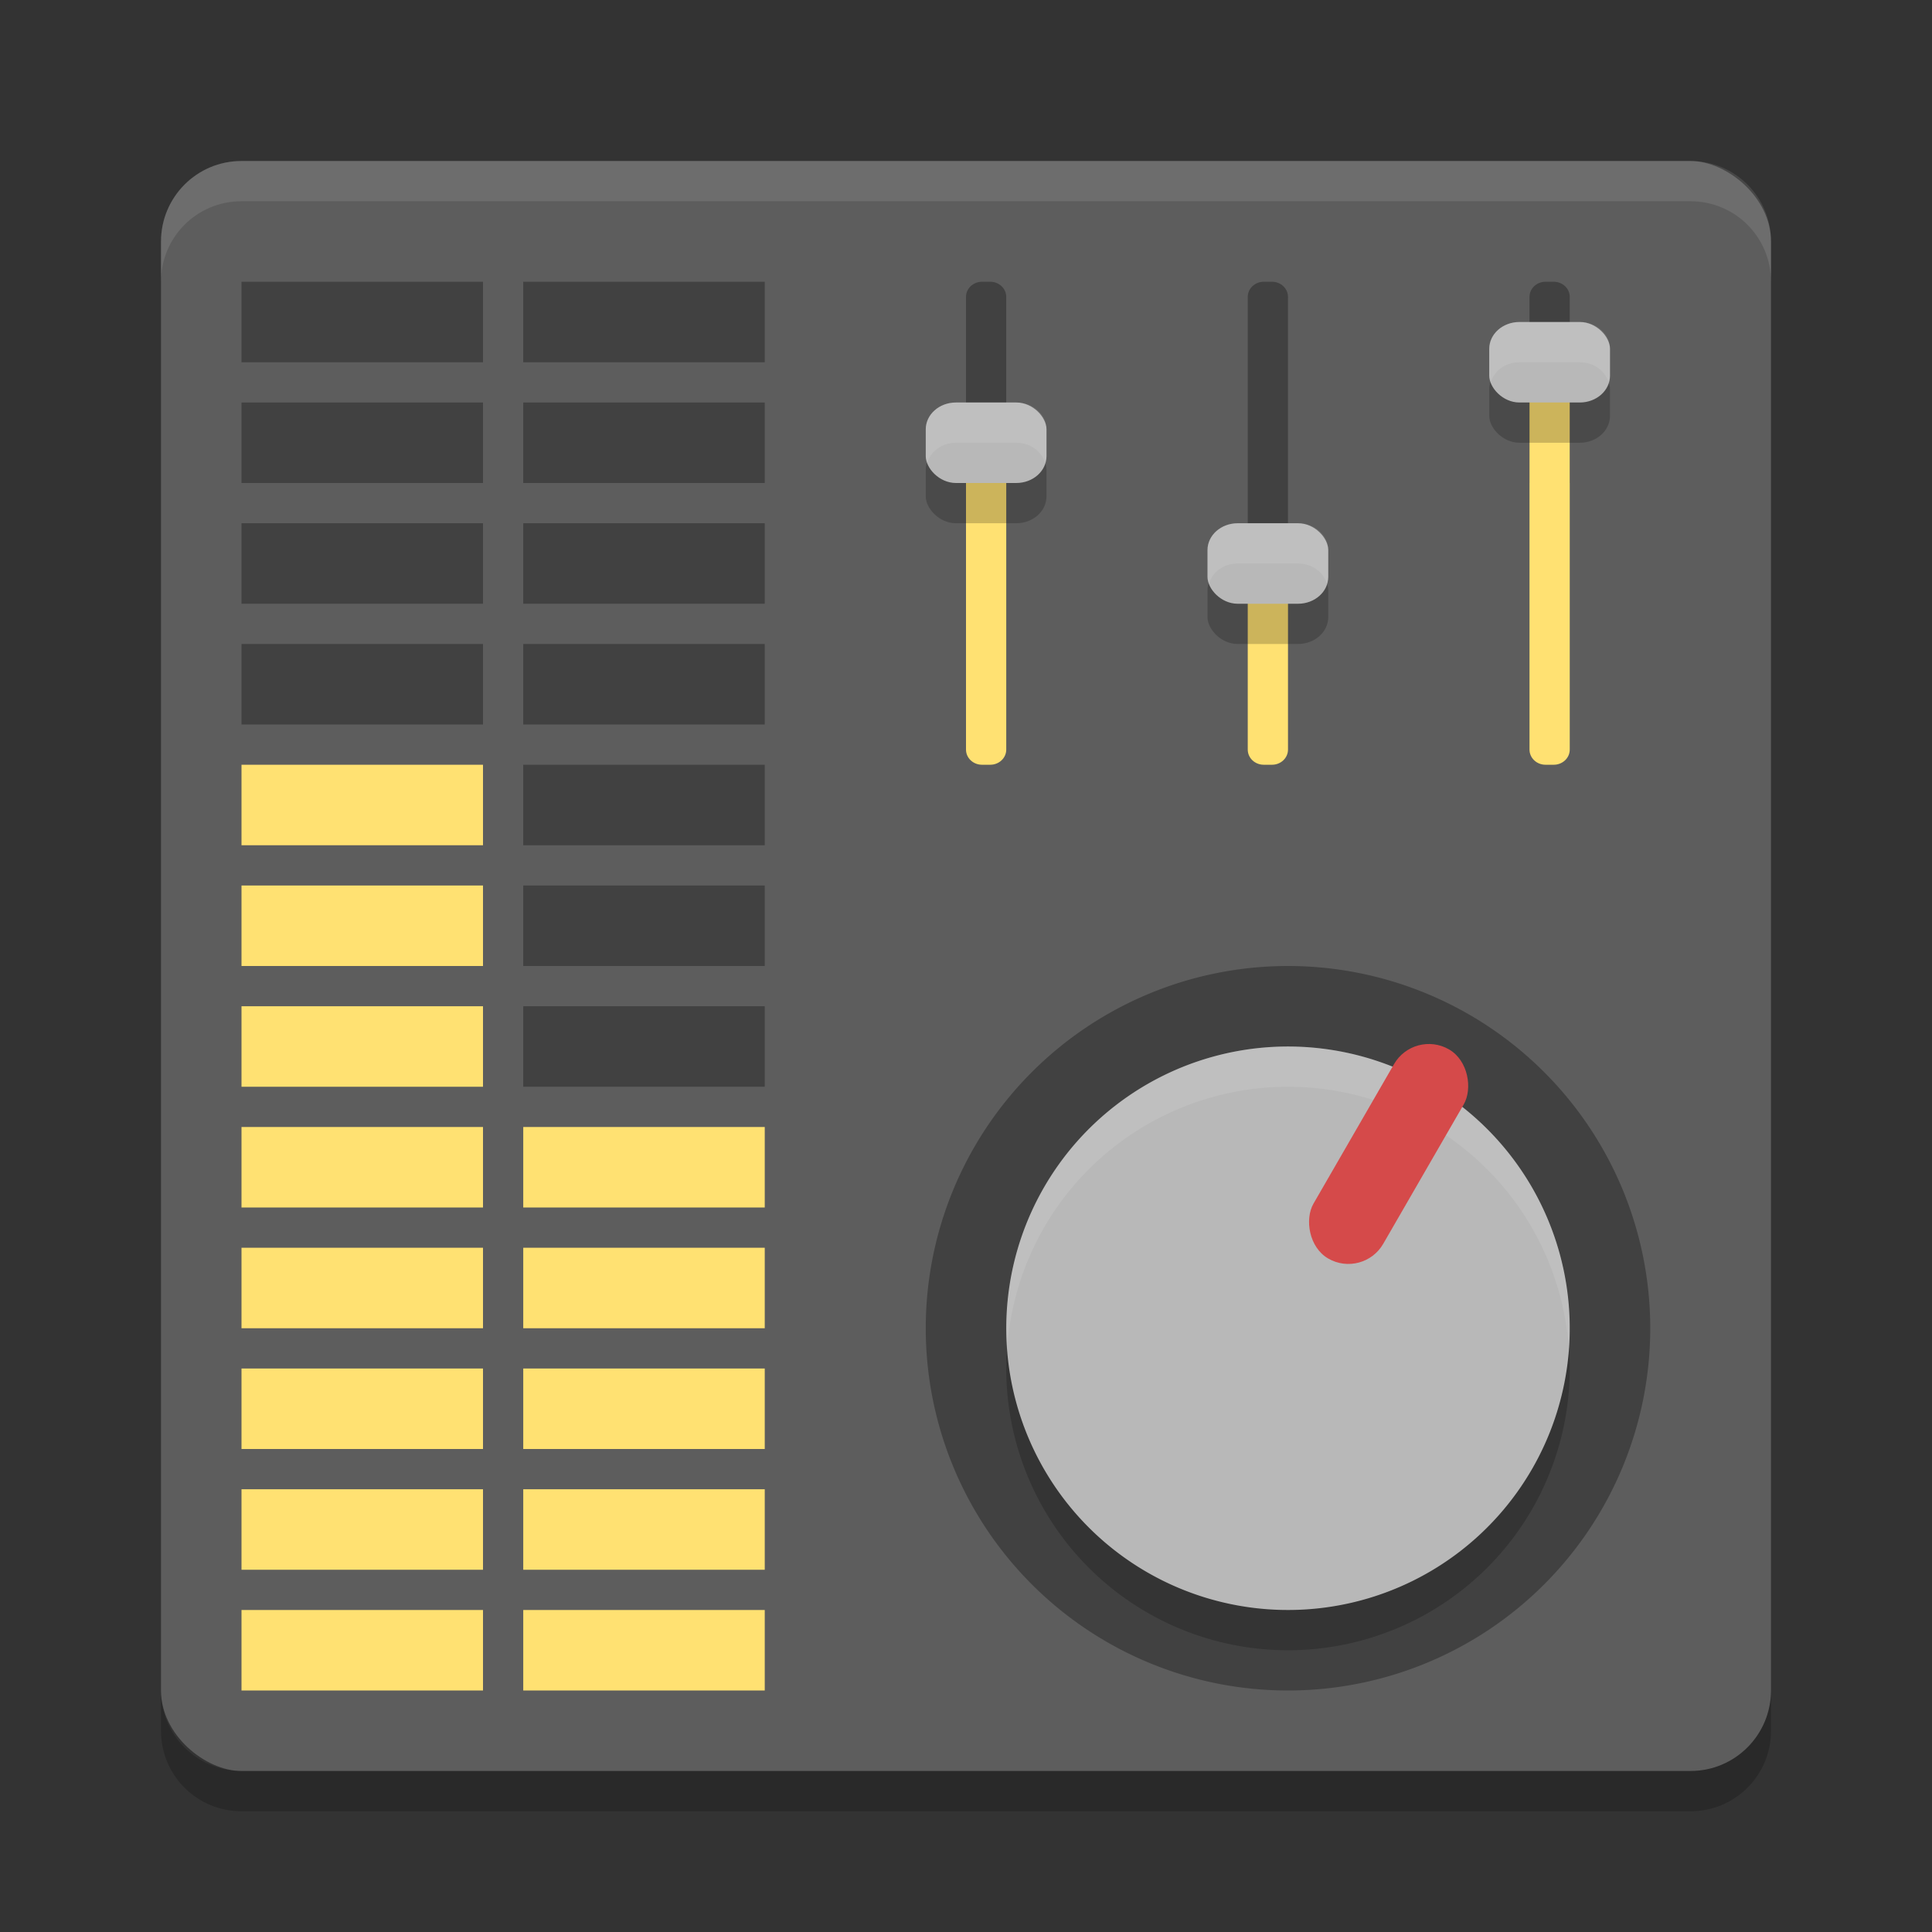 <?xml version="1.0" encoding="UTF-8" standalone="no"?>
<svg
   xmlns:dc="http://purl.org/dc/elements/1.1/"
   xmlns:cc="http://creativecommons.org/ns#"
   xmlns:rdf="http://www.w3.org/1999/02/22-rdf-syntax-ns#"
   xmlns:svg="http://www.w3.org/2000/svg"
   xmlns="http://www.w3.org/2000/svg"
   xmlns:sodipodi="http://sodipodi.sourceforge.net/DTD/sodipodi-0.dtd"
   xmlns:inkscape="http://www.inkscape.org/namespaces/inkscape"
   height="48"
   width="48"
   version="1"
   id="svg22"
   sodipodi:docname="audio-bassbooster.svg"
   inkscape:version="0.92.1 r15371">
  <rect width="100%" height="100%" fill="#333333" stroke="none"/>
  <defs
     id="defs26" />
  <sodipodi:namedview
     pagecolor="#ffffff"
     bordercolor="#666666"
     borderopacity="1"
     objecttolerance="10"
     gridtolerance="10"
     guidetolerance="10"
     inkscape:pageopacity="0"
     inkscape:pageshadow="2"
     inkscape:window-width="1600"
     inkscape:window-height="822"
     id="namedview24"
     showgrid="false"
     inkscape:zoom="1"
     inkscape:cx="22.833905"
     inkscape:cy="23.688739"
     inkscape:window-x="0"
     inkscape:window-y="0"
     inkscape:window-maximized="1"
     inkscape:current-layer="svg22">
    <inkscape:grid
       type="xygrid"
       id="grid4636" />
  </sodipodi:namedview>
  <rect
     transform="matrix(0,-1,-1,0,0,0)"
     rx="2"
     ry="2"
     height="40"
     width="40"
     y="-44"
     x="-44"
     fill="#e94a63"
     id="rect2"
     style="fill:#5d5d5d;fill-opacity:1" />
  <path
     opacity=".2"
     fill="#fff"
     d="m6 4c-1.108 0-2 0.892-2 2v1c0-1.108 0.892-2 2-2h36c1.108 0 2 0.892 2 2v-1c0-1.108-0.892-2-2-2h-36z"
     id="path4"
     style="opacity:0.1" />
  <path
     opacity=".2"
     d="m6 45c-1.108 0-2-0.892-2-2v-1c0 1.108 0.892 2 2 2h36c1.108 0 2-0.892 2-2v1c0 1.108-0.892 2-2 2h-36z"
     id="path6" />
  <path
     id="path4511"
     d="m 41,33 a 9,9 0 0 1 -9,9 9,9 0 0 1 -9,-9 9,9 0 0 1 9,-9 9,9 0 0 1 9,9 z"
     inkscape:connector-curvature="0"
     style="opacity:0.3;fill:#000000;fill-opacity:1;stroke-width:2.25" />
  <path
     id="path4515"
     d="m 39,34 a 7,7 0 0 1 -7,7 7,7 0 0 1 -7,-7 7,7 0 0 1 7,-7 7,7 0 0 1 7,7 z"
     inkscape:connector-curvature="0"
     style="opacity:0.2;fill:#000000;fill-opacity:1;stroke-width:1.75" />
  <path
     style="opacity:1;fill:#b8b8b8;fill-opacity:1;stroke-width:1.75"
     inkscape:connector-curvature="0"
     d="M 38.062,36.5 A 7,7 30 0 1 28.5,39.062 7,7 30 0 1 25.938,29.5 7,7 30 0 1 35.5,26.938 7,7 30 0 1 38.062,36.5 Z"
     id="path4513" />
  <path
     style="opacity:0.1;fill:#ffffff;fill-opacity:1;stroke-width:1.75"
     d="M 31.67,26.008 A 7,7 30 0 0 25.938,29.5 7,7 30 0 0 25.023,33.494 7,7 30 0 1 25.938,30.5 7,7 30 0 1 35.5,27.938 7,7 30 0 1 38.977,33.506 7,7 30 0 0 35.5,26.938 7,7 30 0 0 31.67,26.008 Z"
     id="path4565"
     inkscape:connector-curvature="0" />
  <rect
     style="opacity:1;fill:#d54a4a;fill-opacity:1;stroke:none;stroke-width:3.463;stroke-linecap:round;stroke-linejoin:round;stroke-miterlimit:4;stroke-dasharray:none;stroke-dashoffset:0;stroke-opacity:1"
     id="rect4523"
     width="2"
     height="6"
     x="43.213"
     y="4.579"
     rx="1"
     ry="1"
     transform="rotate(30)" />
  <rect
     y="40"
     x="-12"
     height="2"
     width="6"
     id="rect4535"
     style="opacity:1;fill:#ffe172;fill-opacity:1;stroke:none;stroke-width:2.843;stroke-linecap:round;stroke-linejoin:round;stroke-miterlimit:4;stroke-dasharray:none;stroke-dashoffset:0;stroke-opacity:1"
     transform="scale(-1,1)" />
  <path
     inkscape:connector-curvature="0"
     style="opacity:0.3;fill:#000000;fill-opacity:1;stroke:none;stroke-width:1.549;stroke-linecap:round;stroke-linejoin:round;stroke-miterlimit:4;stroke-dasharray:none;stroke-dashoffset:0;stroke-opacity:1"
     d="M 38.398,7 C 38.178,7 38,7.168 38,7.377 V 12 h 1 V 7.377 C 39,7.168 38.822,7 38.602,7 Z"
     id="rect4531" />
  <path
     style="opacity:1;fill:#ffe172;fill-opacity:1;stroke:none;stroke-width:1.549;stroke-linecap:round;stroke-linejoin:round;stroke-miterlimit:4;stroke-dasharray:none;stroke-dashoffset:0;stroke-opacity:1"
     d="m 39,9 v 9.623 C 39,18.832 38.822,19 38.602,19 H 38.398 C 38.178,19 38,18.832 38,18.623 V 9 Z"
     id="rect4547"
     inkscape:connector-curvature="0"
     sodipodi:nodetypes="csssscc" />
  <rect
     ry="0.667"
     rx="0.75"
     y="9"
     x="37"
     height="2"
     width="3"
     id="rect4581"
     style="opacity:0.2;fill:#000000;fill-opacity:1;stroke:none;stroke-width:1.149;stroke-linecap:round;stroke-linejoin:round;stroke-miterlimit:4;stroke-dasharray:none;stroke-dashoffset:0;stroke-opacity:1" />
  <rect
     style="opacity:1;fill:#b8b8b8;fill-opacity:1;stroke:none;stroke-width:1.149;stroke-linecap:round;stroke-linejoin:round;stroke-miterlimit:4;stroke-dasharray:none;stroke-dashoffset:0;stroke-opacity:1"
     id="rect4519"
     width="3"
     height="2"
     x="37"
     y="8"
     rx="0.75"
     ry="0.667" />
  <path
     sodipodi:nodetypes="csssscc"
     inkscape:connector-curvature="0"
     id="path4527"
     d="m 32,14 v 4.623 C 32,18.832 31.822,19 31.602,19 H 31.398 C 31.178,19 31,18.832 31,18.623 V 14 Z"
     style="opacity:1;fill:#ffe172;fill-opacity:1;stroke:none;stroke-width:1.549;stroke-linecap:round;stroke-linejoin:round;stroke-miterlimit:4;stroke-dasharray:none;stroke-dashoffset:0;stroke-opacity:1" />
  <path
     id="path4529"
     d="M 31.398,7 C 31.178,7 31,7.168 31,7.377 V 14 h 1 V 7.377 C 32,7.168 31.822,7 31.602,7 Z"
     style="opacity:0.3;fill:#000000;fill-opacity:1;stroke:none;stroke-width:1.549;stroke-linecap:round;stroke-linejoin:round;stroke-miterlimit:4;stroke-dasharray:none;stroke-dashoffset:0;stroke-opacity:1"
     inkscape:connector-curvature="0"
     sodipodi:nodetypes="ssccsss" />
  <rect
     style="opacity:0.2;fill:#000000;fill-opacity:1;stroke:none;stroke-width:1.149;stroke-linecap:round;stroke-linejoin:round;stroke-miterlimit:4;stroke-dasharray:none;stroke-dashoffset:0;stroke-opacity:1"
     id="rect4583"
     width="3"
     height="2"
     x="30"
     y="14"
     rx="0.75"
     ry="0.667" />
  <rect
     ry="0.667"
     rx="0.75"
     y="13"
     x="30"
     height="2"
     width="3"
     id="rect4534"
     style="opacity:1;fill:#b8b8b8;fill-opacity:1;stroke:none;stroke-width:1.149;stroke-linecap:round;stroke-linejoin:round;stroke-miterlimit:4;stroke-dasharray:none;stroke-dashoffset:0;stroke-opacity:1" />
  <path
     style="opacity:1;fill:#ffe172;fill-opacity:1;stroke:none;stroke-width:1.549;stroke-linecap:round;stroke-linejoin:round;stroke-miterlimit:4;stroke-dasharray:none;stroke-dashoffset:0;stroke-opacity:1"
     d="m 25,12 v 6.623 C 25,18.832 24.822,19 24.602,19 H 24.398 C 24.178,19 24,18.832 24,18.623 V 12 Z"
     id="path4538"
     inkscape:connector-curvature="0"
     sodipodi:nodetypes="csssscc" />
  <path
     inkscape:connector-curvature="0"
     style="opacity:0.3;fill:#000000;fill-opacity:1;stroke:none;stroke-width:1.549;stroke-linecap:round;stroke-linejoin:round;stroke-miterlimit:4;stroke-dasharray:none;stroke-dashoffset:0;stroke-opacity:1"
     d="M 24.398,7 C 24.178,7 24,7.168 24,7.377 V 12 h 1 V 7.377 C 25,7.168 24.822,7 24.602,7 Z"
     id="path4540" />
  <rect
     ry="0.667"
     rx="0.75"
     y="11"
     x="23"
     height="2"
     width="3"
     id="rect4585"
     style="opacity:0.2;fill:#000000;fill-opacity:1;stroke:none;stroke-width:1.149;stroke-linecap:round;stroke-linejoin:round;stroke-miterlimit:4;stroke-dasharray:none;stroke-dashoffset:0;stroke-opacity:1" />
  <rect
     style="opacity:1;fill:#b8b8b8;fill-opacity:1;stroke:none;stroke-width:1.149;stroke-linecap:round;stroke-linejoin:round;stroke-miterlimit:4;stroke-dasharray:none;stroke-dashoffset:0;stroke-opacity:1"
     id="rect4544"
     width="3"
     height="2"
     x="23"
     y="10"
     rx="0.75"
     ry="0.667" />
  <path
     style="opacity:0.1;fill:#ffffff;fill-opacity:1;stroke:none;stroke-width:1.149;stroke-linecap:round;stroke-linejoin:round;stroke-miterlimit:4;stroke-dasharray:none;stroke-dashoffset:0;stroke-opacity:1"
     d="M 37.75,8 C 37.334,8 37,8.297 37,8.666 V 9.334 C 37,9.393 37.021,9.446 37.037,9.5 37.121,9.214 37.401,9 37.75,9 h 1.5 c 0.349,0 0.629,0.214 0.713,0.5 C 39.979,9.446 40,9.393 40,9.334 V 8.666 C 40,8.297 39.666,8 39.25,8 Z"
     id="rect4566"
     inkscape:connector-curvature="0" />
  <path
     style="opacity:0.1;fill:#ffffff;fill-opacity:1;stroke:none;stroke-width:1.149;stroke-linecap:round;stroke-linejoin:round;stroke-miterlimit:4;stroke-dasharray:none;stroke-dashoffset:0;stroke-opacity:1"
     d="M 30.75,13 C 30.334,13 30,13.297 30,13.666 v 0.668 c 0,0.059 0.021,0.112 0.037,0.166 C 30.121,14.214 30.401,14 30.75,14 h 1.5 c 0.349,0 0.629,0.214 0.713,0.5 C 32.979,14.446 33,14.393 33,14.334 V 13.666 C 33,13.297 32.666,13 32.25,13 Z"
     id="rect4568"
     inkscape:connector-curvature="0" />
  <path
     style="opacity:0.1;fill:#ffffff;fill-opacity:1;stroke:none;stroke-width:1.149;stroke-linecap:round;stroke-linejoin:round;stroke-miterlimit:4;stroke-dasharray:none;stroke-dashoffset:0;stroke-opacity:1"
     d="M 23.75,10 C 23.334,10 23,10.297 23,10.666 v 0.668 c 0,0.059 0.021,0.112 0.037,0.166 C 23.121,11.214 23.401,11 23.75,11 h 1.5 c 0.349,0 0.629,0.214 0.713,0.5 C 25.979,11.446 26,11.393 26,11.334 V 10.666 C 26,10.297 25.666,10 25.25,10 Z"
     id="rect4570"
     inkscape:connector-curvature="0" />
  <rect
     transform="scale(-1,1)"
     style="opacity:1;fill:#ffe172;fill-opacity:1;stroke:none;stroke-width:2.843;stroke-linecap:round;stroke-linejoin:round;stroke-miterlimit:4;stroke-dasharray:none;stroke-dashoffset:0;stroke-opacity:1"
     id="rect4590"
     width="6"
     height="2"
     x="-19"
     y="40" />
  <rect
     transform="scale(-1,1)"
     style="opacity:1;fill:#ffe172;fill-opacity:1;stroke:none;stroke-width:2.843;stroke-linecap:round;stroke-linejoin:round;stroke-miterlimit:4;stroke-dasharray:none;stroke-dashoffset:0;stroke-opacity:1"
     id="rect4592"
     width="6"
     height="2"
     x="-12"
     y="37" />
  <rect
     y="37"
     x="-19"
     height="2"
     width="6"
     id="rect4594"
     style="opacity:1;fill:#ffe172;fill-opacity:1;stroke:none;stroke-width:2.843;stroke-linecap:round;stroke-linejoin:round;stroke-miterlimit:4;stroke-dasharray:none;stroke-dashoffset:0;stroke-opacity:1"
     transform="scale(-1,1)" />
  <rect
     transform="scale(-1,1)"
     style="opacity:1;fill:#ffe172;fill-opacity:1;stroke:none;stroke-width:2.843;stroke-linecap:round;stroke-linejoin:round;stroke-miterlimit:4;stroke-dasharray:none;stroke-dashoffset:0;stroke-opacity:1"
     id="rect4596"
     width="6"
     height="2"
     x="-12"
     y="34" />
  <rect
     y="34"
     x="-19"
     height="2"
     width="6"
     id="rect4598"
     style="opacity:1;fill:#ffe172;fill-opacity:1;stroke:none;stroke-width:2.843;stroke-linecap:round;stroke-linejoin:round;stroke-miterlimit:4;stroke-dasharray:none;stroke-dashoffset:0;stroke-opacity:1"
     transform="scale(-1,1)" />
  <rect
     y="31"
     x="-12"
     height="2"
     width="6"
     id="rect4600"
     style="opacity:1;fill:#ffe172;fill-opacity:1;stroke:none;stroke-width:2.843;stroke-linecap:round;stroke-linejoin:round;stroke-miterlimit:4;stroke-dasharray:none;stroke-dashoffset:0;stroke-opacity:1"
     transform="scale(-1,1)" />
  <rect
     transform="scale(-1,1)"
     style="opacity:1;fill:#ffe172;fill-opacity:1;stroke:none;stroke-width:2.843;stroke-linecap:round;stroke-linejoin:round;stroke-miterlimit:4;stroke-dasharray:none;stroke-dashoffset:0;stroke-opacity:1"
     id="rect4602"
     width="6"
     height="2"
     x="-19"
     y="31" />
  <rect
     transform="scale(-1,1)"
     style="opacity:1;fill:#ffe172;fill-opacity:1;stroke:none;stroke-width:2.843;stroke-linecap:round;stroke-linejoin:round;stroke-miterlimit:4;stroke-dasharray:none;stroke-dashoffset:0;stroke-opacity:1"
     id="rect4604"
     width="6"
     height="2"
     x="-12"
     y="28" />
  <rect
     y="28"
     x="-19"
     height="2"
     width="6"
     id="rect4606"
     style="opacity:1;fill:#ffe172;fill-opacity:1;stroke:none;stroke-width:2.843;stroke-linecap:round;stroke-linejoin:round;stroke-miterlimit:4;stroke-dasharray:none;stroke-dashoffset:0;stroke-opacity:1"
     transform="scale(-1,1)" />
  <rect
     y="25"
     x="-12"
     height="2"
     width="6"
     id="rect4608"
     style="opacity:1;fill:#ffe172;fill-opacity:1;stroke:none;stroke-width:2.843;stroke-linecap:round;stroke-linejoin:round;stroke-miterlimit:4;stroke-dasharray:none;stroke-dashoffset:0;stroke-opacity:1"
     transform="scale(-1,1)" />
  <rect
     transform="scale(-1,1)"
     style="opacity:0.3;fill:#000000;fill-opacity:1;stroke:none;stroke-width:2.843;stroke-linecap:round;stroke-linejoin:round;stroke-miterlimit:4;stroke-dasharray:none;stroke-dashoffset:0;stroke-opacity:1"
     id="rect4610"
     width="6"
     height="2"
     x="-19"
     y="25" />
  <rect
     y="22"
     x="-12"
     height="2"
     width="6"
     id="rect4612"
     style="opacity:1;fill:#ffe172;fill-opacity:1;stroke:none;stroke-width:2.843;stroke-linecap:round;stroke-linejoin:round;stroke-miterlimit:4;stroke-dasharray:none;stroke-dashoffset:0;stroke-opacity:1"
     transform="scale(-1,1)" />
  <rect
     transform="scale(-1,1)"
     style="opacity:0.3;fill:#000000;fill-opacity:1;stroke:none;stroke-width:2.843;stroke-linecap:round;stroke-linejoin:round;stroke-miterlimit:4;stroke-dasharray:none;stroke-dashoffset:0;stroke-opacity:1"
     id="rect4614"
     width="6"
     height="2"
     x="-19"
     y="22" />
  <rect
     transform="scale(-1,1)"
     style="opacity:1;fill:#ffe172;fill-opacity:1;stroke:none;stroke-width:2.843;stroke-linecap:round;stroke-linejoin:round;stroke-miterlimit:4;stroke-dasharray:none;stroke-dashoffset:0;stroke-opacity:1"
     id="rect4616"
     width="6"
     height="2"
     x="-12"
     y="19" />
  <rect
     y="19"
     x="-19"
     height="2"
     width="6"
     id="rect4618"
     style="opacity:0.3;fill:#000000;fill-opacity:1;stroke:none;stroke-width:2.843;stroke-linecap:round;stroke-linejoin:round;stroke-miterlimit:4;stroke-dasharray:none;stroke-dashoffset:0;stroke-opacity:1"
     transform="scale(-1,1)" />
  <rect
     transform="scale(-1,1)"
     style="opacity:0.3;fill:#000000;fill-opacity:1;stroke:none;stroke-width:2.843;stroke-linecap:round;stroke-linejoin:round;stroke-miterlimit:4;stroke-dasharray:none;stroke-dashoffset:0;stroke-opacity:1"
     id="rect4620"
     width="6"
     height="2"
     x="-12"
     y="16" />
  <rect
     y="16"
     x="-19"
     height="2"
     width="6"
     id="rect4622"
     style="opacity:0.3;fill:#000000;fill-opacity:1;stroke:none;stroke-width:2.843;stroke-linecap:round;stroke-linejoin:round;stroke-miterlimit:4;stroke-dasharray:none;stroke-dashoffset:0;stroke-opacity:1"
     transform="scale(-1,1)" />
  <rect
     transform="scale(-1,1)"
     style="opacity:0.3;fill:#000000;fill-opacity:1;stroke:none;stroke-width:2.843;stroke-linecap:round;stroke-linejoin:round;stroke-miterlimit:4;stroke-dasharray:none;stroke-dashoffset:0;stroke-opacity:1"
     id="rect4624"
     width="6"
     height="2"
     x="-12"
     y="13" />
  <rect
     y="13"
     x="-19"
     height="2"
     width="6"
     id="rect4626"
     style="opacity:0.3;fill:#000000;fill-opacity:1;stroke:none;stroke-width:2.843;stroke-linecap:round;stroke-linejoin:round;stroke-miterlimit:4;stroke-dasharray:none;stroke-dashoffset:0;stroke-opacity:1"
     transform="scale(-1,1)" />
  <rect
     y="10"
     x="-12"
     height="2"
     width="6"
     id="rect4628"
     style="opacity:0.3;fill:#000000;fill-opacity:1;stroke:none;stroke-width:2.843;stroke-linecap:round;stroke-linejoin:round;stroke-miterlimit:4;stroke-dasharray:none;stroke-dashoffset:0;stroke-opacity:1"
     transform="scale(-1,1)" />
  <rect
     transform="scale(-1,1)"
     style="opacity:0.3;fill:#000000;fill-opacity:1;stroke:none;stroke-width:2.843;stroke-linecap:round;stroke-linejoin:round;stroke-miterlimit:4;stroke-dasharray:none;stroke-dashoffset:0;stroke-opacity:1"
     id="rect4630"
     width="6"
     height="2"
     x="-19"
     y="10" />
  <rect
     transform="scale(-1,1)"
     style="opacity:0.3;fill:#000000;fill-opacity:1;stroke:none;stroke-width:2.843;stroke-linecap:round;stroke-linejoin:round;stroke-miterlimit:4;stroke-dasharray:none;stroke-dashoffset:0;stroke-opacity:1"
     id="rect4632"
     width="6"
     height="2"
     x="-12"
     y="7" />
  <rect
     y="7"
     x="-19"
     height="2"
     width="6"
     id="rect4634"
     style="opacity:0.3;fill:#000000;fill-opacity:1;stroke:none;stroke-width:2.843;stroke-linecap:round;stroke-linejoin:round;stroke-miterlimit:4;stroke-dasharray:none;stroke-dashoffset:0;stroke-opacity:1"
     transform="scale(-1,1)" />
</svg>
